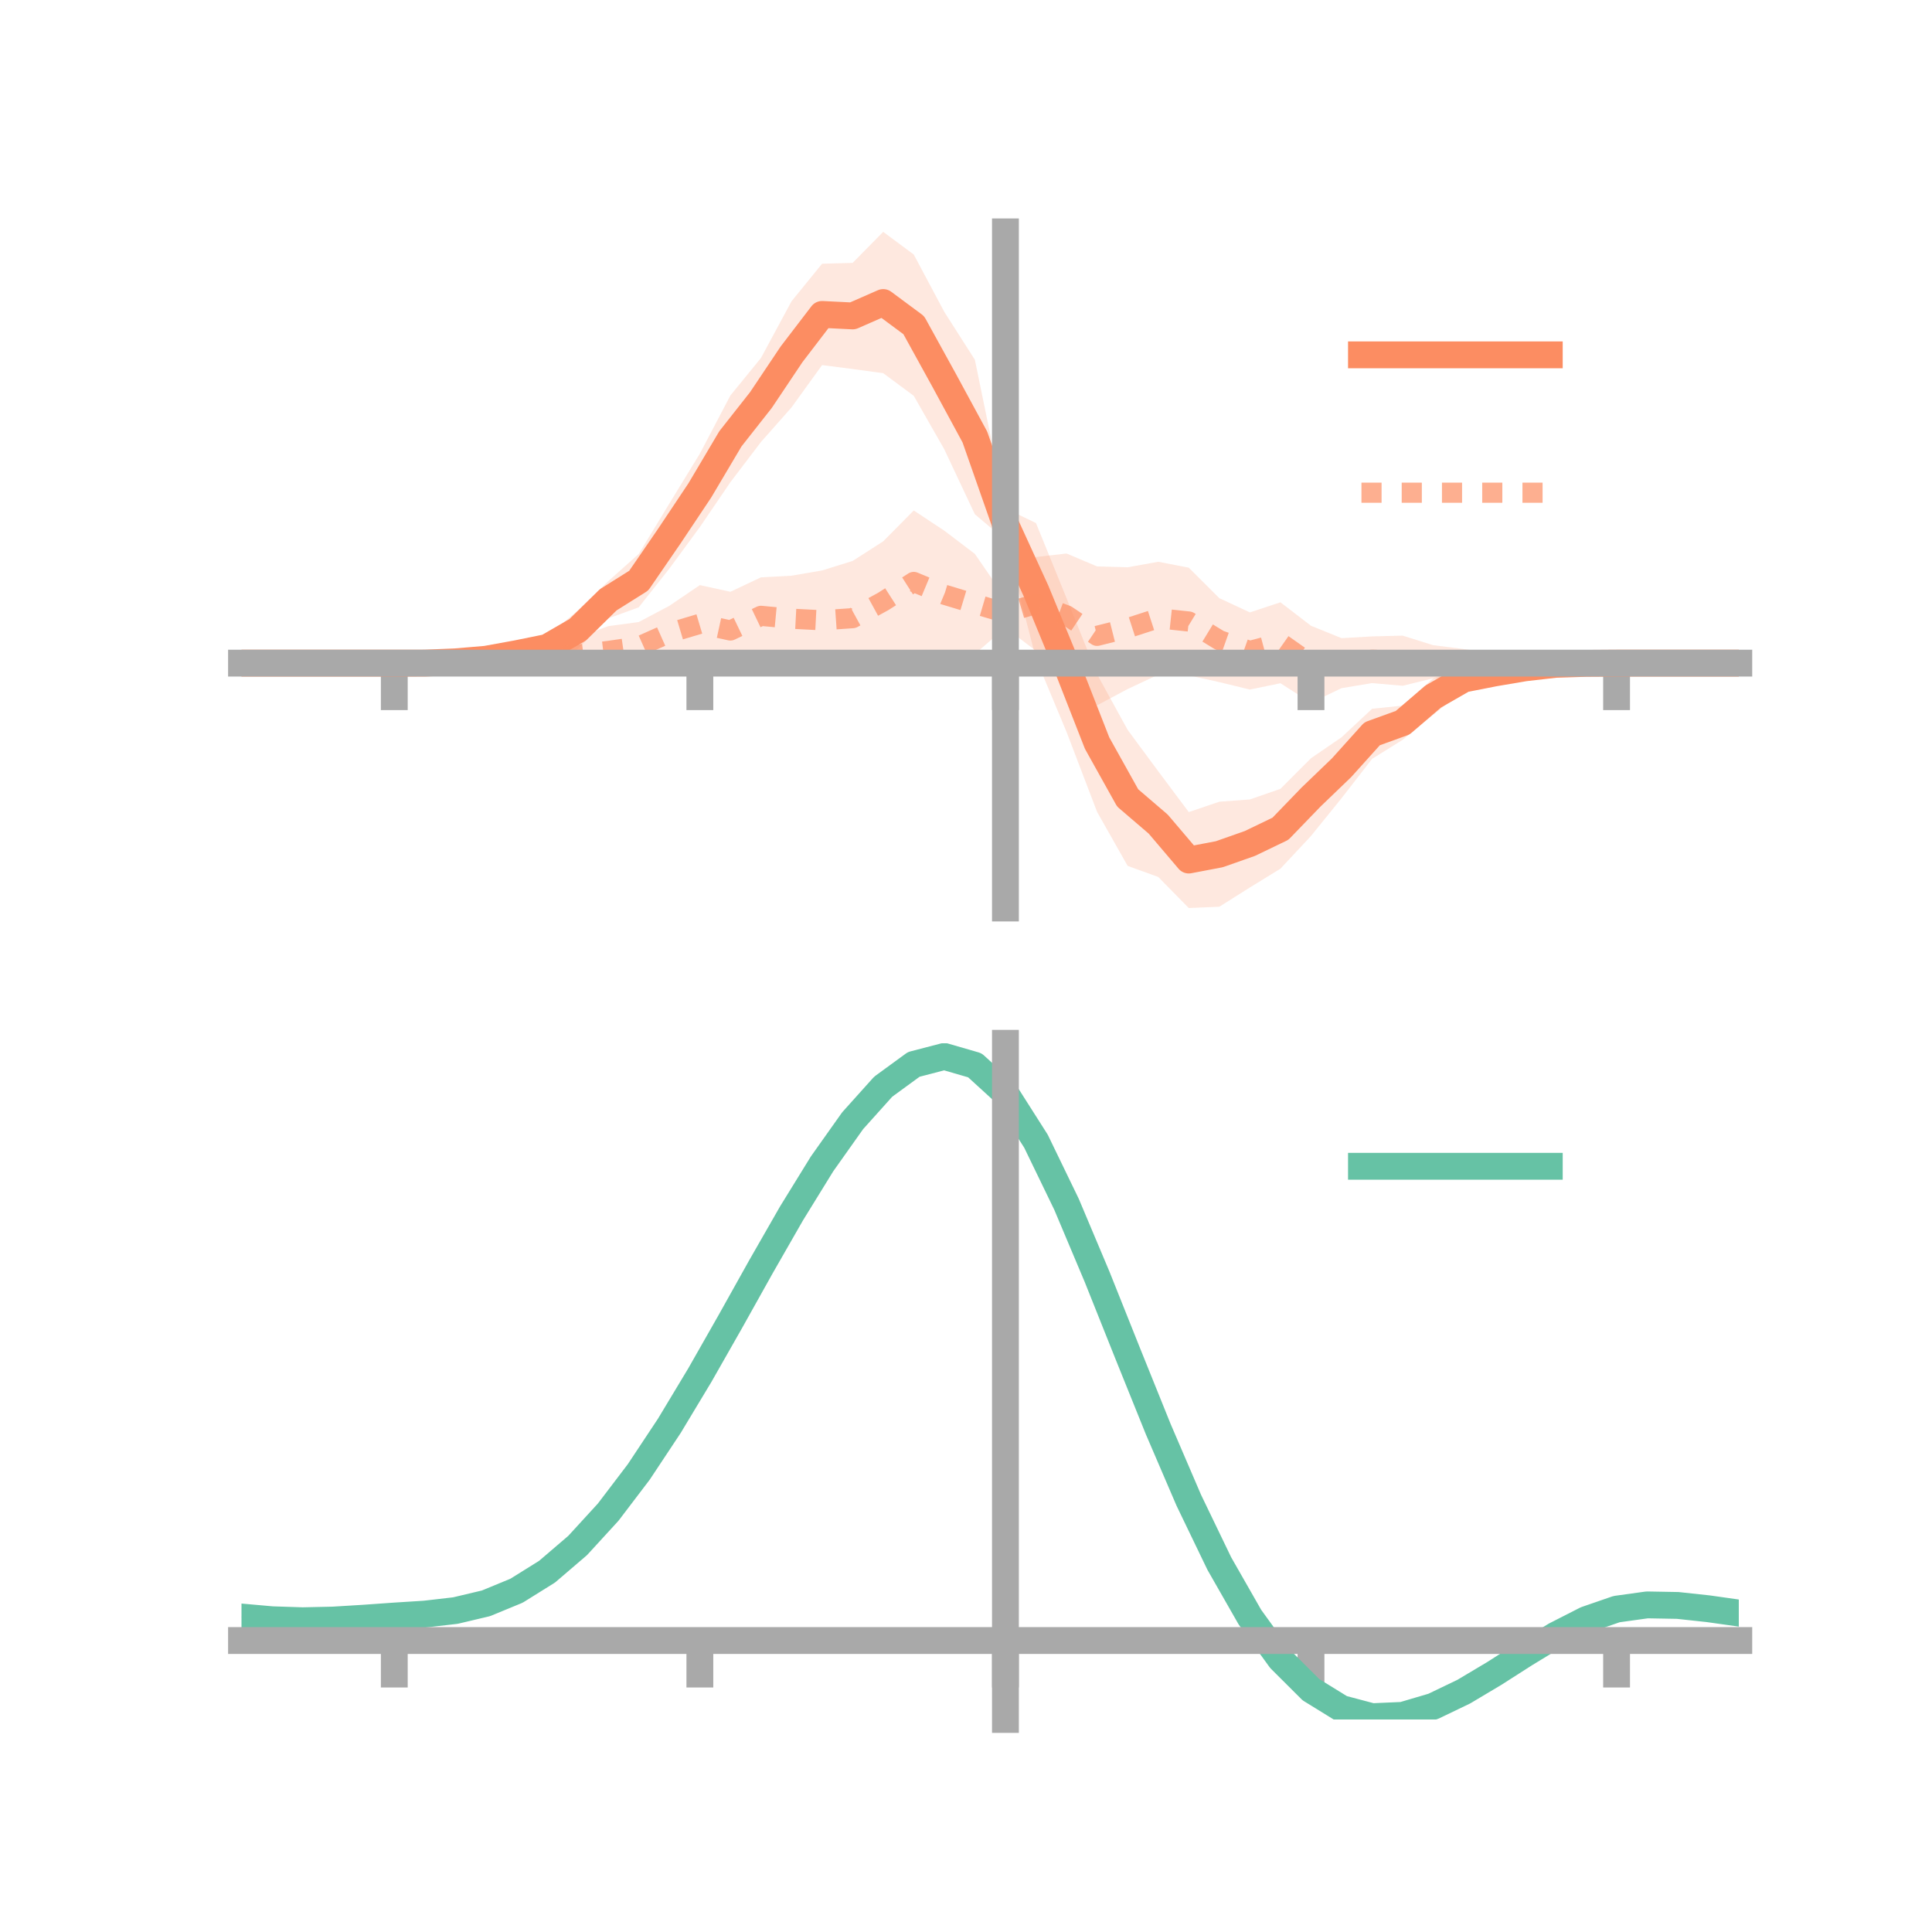 <?xml version="1.0" encoding="utf-8" standalone="no"?>
<!DOCTYPE svg PUBLIC "-//W3C//DTD SVG 1.1//EN"
  "http://www.w3.org/Graphics/SVG/1.1/DTD/svg11.dtd">
<!-- Created with matplotlib (https://matplotlib.org/) -->
<svg height="144pt" version="1.1" viewBox="0 0 144 144" width="144pt" xmlns="http://www.w3.org/2000/svg" xmlns:xlink="http://www.w3.org/1999/xlink">
 <defs>
  <style type="text/css">*{stroke-linecap:butt;stroke-linejoin:round;}</style>
 </defs>
 <g id="figure_1">
  <g id="patch_1">
   <path d="M 0 144 
L 144 144 
L 144 0 
L 0 0 
z
" style="fill:none;"/>
  </g>
  <g id="axes_1">
   <g id="patch_2">
    <path d="M 18 67.68 
L 129.6 67.68 
L 129.6 17.28 
L 18 17.28 
z
" style="fill:none;"/>
   </g>
   <g id="PolyCollection_1">
    <path clip-path="url(#pe75ec9e85d)" d="M 18 49.428 
L 18 49.428 
L 20.278 49.428 
L 22.555 49.428 
L 24.833 49.428 
L 27.11 49.428 
L 29.388 49.428 
L 31.665 49.352 
L 33.943 49.119 
L 36.22 48.777 
L 38.498 48.084 
L 40.776 47.423 
L 43.053 45.515 
L 45.331 43.322 
L 47.608 41.289 
L 49.886 37.538 
L 52.163 33.814 
L 54.441 29.474 
L 56.718 26.682 
L 58.996 22.457 
L 61.273 19.657 
L 63.551 19.593 
L 65.829 17.28 
L 68.106 18.971 
L 70.384 23.247 
L 72.661 26.813 
L 74.939 37.888 
L 77.216 38.986 
L 79.494 44.588 
L 81.771 50.258 
L 84.049 54.402 
L 86.327 57.485 
L 88.604 60.527 
L 90.882 59.755 
L 93.159 59.586 
L 95.437 58.795 
L 97.714 56.514 
L 99.992 54.952 
L 102.269 52.827 
L 104.547 52.592 
L 106.824 50.553 
L 109.102 49.779 
L 111.38 49.573 
L 113.657 49.413 
L 115.935 49.291 
L 118.212 49.371 
L 120.49 49.428 
L 122.767 49.428 
L 125.045 49.428 
L 127.322 49.428 
L 129.6 49.428 
L 129.6 49.428 
L 129.6 49.428 
L 127.322 49.428 
L 125.045 49.428 
L 122.767 49.428 
L 120.49 49.428 
L 118.212 49.515 
L 115.935 49.74 
L 113.657 50.14 
L 111.38 50.752 
L 109.102 51.439 
L 106.824 53.277 
L 104.547 55.142 
L 102.269 56.558 
L 99.992 59.493 
L 97.714 62.309 
L 95.437 64.745 
L 93.159 66.148 
L 90.882 67.583 
L 88.604 67.68 
L 86.327 65.362 
L 84.049 64.54 
L 81.771 60.515 
L 79.494 54.552 
L 77.216 49.094 
L 74.939 40.256 
L 72.661 38.33 
L 70.384 33.492 
L 68.106 29.501 
L 65.829 27.815 
L 63.551 27.504 
L 61.273 27.212 
L 58.996 30.366 
L 56.718 32.944 
L 54.441 35.938 
L 52.163 39.284 
L 49.886 42.384 
L 47.608 45.265 
L 45.331 46.094 
L 43.053 48.376 
L 40.776 49.098 
L 38.498 49.363 
L 36.22 49.498 
L 33.943 49.539 
L 31.665 49.496 
L 29.388 49.428 
L 27.11 49.428 
L 24.833 49.428 
L 22.555 49.428 
L 20.278 49.428 
L 18 49.428 
z
" style="fill:#fc8d62;fill-opacity:0.2;"/>
   </g>
   <g id="PolyCollection_2">
    <path clip-path="url(#pe75ec9e85d)" d="M 18 49.428 
L 18 49.428 
L 20.278 49.428 
L 22.555 49.428 
L 24.833 49.428 
L 27.11 49.428 
L 29.388 49.428 
L 31.665 49.305 
L 33.943 49.149 
L 36.22 48.918 
L 38.498 48.354 
L 40.776 47.875 
L 43.053 47.52 
L 45.331 46.67 
L 47.608 46.363 
L 49.886 45.157 
L 52.163 43.61 
L 54.441 44.108 
L 56.718 43.031 
L 58.996 42.909 
L 61.273 42.518 
L 63.551 41.81 
L 65.829 40.348 
L 68.106 38.047 
L 70.384 39.554 
L 72.661 41.284 
L 74.939 44.592 
L 77.216 41.518 
L 79.494 41.254 
L 81.771 42.218 
L 84.049 42.283 
L 86.327 41.871 
L 88.604 42.311 
L 90.882 44.585 
L 93.159 45.644 
L 95.437 44.893 
L 97.714 46.641 
L 99.992 47.565 
L 102.269 47.434 
L 104.547 47.376 
L 106.824 48.09 
L 109.102 48.376 
L 111.38 48.734 
L 113.657 48.963 
L 115.935 49.208 
L 118.212 49.305 
L 120.49 49.428 
L 122.767 49.428 
L 125.045 49.428 
L 127.322 49.428 
L 129.6 49.428 
L 129.6 49.428 
L 129.6 49.428 
L 127.322 49.428 
L 125.045 49.428 
L 122.767 49.428 
L 120.49 49.428 
L 118.212 49.532 
L 115.935 49.725 
L 113.657 49.867 
L 111.38 50.237 
L 109.102 50.603 
L 106.824 50.555 
L 104.547 51.114 
L 102.269 50.914 
L 99.992 51.291 
L 97.714 52.38 
L 95.437 50.925 
L 93.159 51.395 
L 90.882 50.841 
L 88.604 50.335 
L 86.327 50.289 
L 84.049 51.357 
L 81.771 52.57 
L 79.494 50.473 
L 77.216 48.512 
L 74.939 46.775 
L 72.661 48.744 
L 70.384 49.094 
L 68.106 48.701 
L 65.829 49.315 
L 63.551 50.339 
L 61.273 49.947 
L 58.996 49.32 
L 56.718 48.771 
L 54.441 49.879 
L 52.163 49.381 
L 49.886 49.195 
L 47.608 50.016 
L 45.331 50.368 
L 43.053 50.056 
L 40.776 50.139 
L 38.498 49.926 
L 36.22 49.74 
L 33.943 49.632 
L 31.665 49.546 
L 29.388 49.428 
L 27.11 49.428 
L 24.833 49.428 
L 22.555 49.428 
L 20.278 49.428 
L 18 49.428 
z
" style="fill:#fc8d62;fill-opacity:0.2;"/>
   </g>
   <g id="matplotlib.axis_1">
    <g id="xtick_1">
     <g id="line2d_1">
      <defs>
       <path d="M 0 0 
L 0 3.5 
" id="m8410923600" style="stroke:#a9a9a9;stroke-width:2;"/>
      </defs>
      <g>
       <use style="fill:#a9a9a9;stroke:#a9a9a9;stroke-width:2;" x="29.388" xlink:href="#m8410923600" y="49.428"/>
      </g>
     </g>
    </g>
    <g id="xtick_2">
     <g id="line2d_2">
      <g>
       <use style="fill:#a9a9a9;stroke:#a9a9a9;stroke-width:2;" x="52.163" xlink:href="#m8410923600" y="49.428"/>
      </g>
     </g>
    </g>
    <g id="xtick_3">
     <g id="line2d_3">
      <g>
       <use style="fill:#a9a9a9;stroke:#a9a9a9;stroke-width:2;" x="74.939" xlink:href="#m8410923600" y="49.428"/>
      </g>
     </g>
    </g>
    <g id="xtick_4">
     <g id="line2d_4">
      <g>
       <use style="fill:#a9a9a9;stroke:#a9a9a9;stroke-width:2;" x="97.714" xlink:href="#m8410923600" y="49.428"/>
      </g>
     </g>
    </g>
    <g id="xtick_5">
     <g id="line2d_5">
      <g>
       <use style="fill:#a9a9a9;stroke:#a9a9a9;stroke-width:2;" x="120.49" xlink:href="#m8410923600" y="49.428"/>
      </g>
     </g>
    </g>
   </g>
   <g id="matplotlib.axis_2"/>
   <g id="line2d_6">
    <path clip-path="url(#pe75ec9e85d)" d="M 18 49.428 
L 20.278 49.428 
L 22.555 49.428 
L 24.833 49.428 
L 27.11 49.428 
L 29.388 49.428 
L 31.665 49.424 
L 33.943 49.329 
L 36.22 49.137 
L 38.498 48.723 
L 40.776 48.26 
L 43.053 46.945 
L 45.331 44.708 
L 47.608 43.277 
L 49.886 39.961 
L 52.163 36.549 
L 54.441 32.706 
L 56.718 29.813 
L 58.996 26.411 
L 61.273 23.435 
L 63.551 23.548 
L 65.829 22.548 
L 68.106 24.236 
L 70.384 28.37 
L 72.661 32.572 
L 74.939 39.072 
L 77.216 44.04 
L 79.494 49.57 
L 81.771 55.386 
L 84.049 59.471 
L 86.327 61.424 
L 88.604 64.103 
L 90.882 63.669 
L 93.159 62.867 
L 95.437 61.77 
L 97.714 59.412 
L 99.992 57.222 
L 102.269 54.692 
L 104.547 53.867 
L 106.824 51.915 
L 109.102 50.609 
L 111.38 50.162 
L 113.657 49.776 
L 115.935 49.516 
L 118.212 49.443 
L 120.49 49.428 
L 122.767 49.428 
L 125.045 49.428 
L 127.322 49.428 
L 129.6 49.428 
" style="fill:none;stroke:#fc8d62;stroke-linecap:square;stroke-width:2;"/>
   </g>
   <g id="line2d_7">
    <path clip-path="url(#pe75ec9e85d)" d="M 18 49.428 
L 20.278 49.428 
L 22.555 49.428 
L 24.833 49.428 
L 27.11 49.428 
L 29.388 49.428 
L 31.665 49.426 
L 33.943 49.391 
L 36.22 49.329 
L 38.498 49.14 
L 40.776 49.007 
L 43.053 48.788 
L 45.331 48.519 
L 47.608 48.19 
L 49.886 47.176 
L 52.163 46.496 
L 54.441 46.994 
L 56.718 45.901 
L 58.996 46.114 
L 61.273 46.233 
L 63.551 46.075 
L 65.829 44.831 
L 68.106 43.374 
L 70.384 44.324 
L 72.661 45.014 
L 74.939 45.684 
L 77.216 45.015 
L 79.494 45.864 
L 81.771 47.394 
L 84.049 46.82 
L 86.327 46.08 
L 88.604 46.323 
L 90.882 47.713 
L 93.159 48.52 
L 95.437 47.909 
L 97.714 49.511 
L 99.992 49.428 
L 102.269 49.174 
L 104.547 49.245 
L 106.824 49.323 
L 109.102 49.49 
L 111.38 49.486 
L 113.657 49.415 
L 115.935 49.467 
L 118.212 49.419 
L 120.49 49.428 
L 122.767 49.428 
L 125.045 49.428 
L 127.322 49.428 
L 129.6 49.428 
" style="fill:none;stroke:#fc8d62;stroke-dasharray:1.5,1.5;stroke-dashoffset:0;stroke-opacity:0.7;stroke-width:1.5;"/>
   </g>
   <g id="patch_3">
    <path d="M 74.939 67.68 
L 74.939 17.28 
" style="fill:none;stroke:#a9a9a9;stroke-linecap:square;stroke-linejoin:miter;stroke-width:2;"/>
   </g>
   <g id="patch_4">
    <path d="M 129.6 67.68 
L 129.6 17.28 
" style="fill:none;"/>
   </g>
   <g id="patch_5">
    <path d="M 18 49.428 
L 129.6 49.428 
" style="fill:none;stroke:#a9a9a9;stroke-linecap:square;stroke-linejoin:miter;stroke-width:2;"/>
   </g>
   <g id="patch_6">
    <path d="M 18 17.28 
L 129.6 17.28 
" style="fill:none;"/>
   </g>
   <g id="legend_1">
    <g id="line2d_8">
     <path d="M 101.475 26.449 
L 115.475 26.449 
" style="fill:none;stroke:#fc8d62;stroke-linecap:square;stroke-width:2;"/>
    </g>
    <g id="line2d_9"/>
    <g id="text_1">
     <!--   -->
     <g transform="translate(121.075 28.899)scale(0.07 -0.07)">
      <defs>
       <path id="DejaVuSans-32"/>
      </defs>
      <use xlink:href="#DejaVuSans-32"/>
     </g>
    </g>
    <g id="line2d_10">
     <path d="M 101.475 36.724 
L 115.475 36.724 
" style="fill:none;stroke:#fc8d62;stroke-dasharray:1.5,1.5;stroke-dashoffset:0;stroke-opacity:0.7;stroke-width:1.5;"/>
    </g>
    <g id="line2d_11"/>
    <g id="text_2">
     <!--   -->
     <g transform="translate(121.075 39.174)scale(0.07 -0.07)">
      <use xlink:href="#DejaVuSans-32"/>
     </g>
    </g>
   </g>
  </g>
  <g id="axes_2">
   <g id="patch_7">
    <path d="M 18 128.16 
L 129.6 128.16 
L 129.6 77.76 
L 18 77.76 
z
" style="fill:none;"/>
   </g>
   <g id="PolyCollection_3">
    <path clip-path="url(#p46a4ae5831)" d="M 18 120.565 
L 18 120.483 
L 20.278 120.694 
L 22.555 120.77 
L 24.833 120.713 
L 27.11 120.564 
L 29.388 120.394 
L 31.665 120.245 
L 33.943 119.976 
L 36.22 119.43 
L 38.498 118.48 
L 40.776 117.036 
L 43.053 115.047 
L 45.331 112.503 
L 47.608 109.438 
L 49.886 105.916 
L 52.163 102.041 
L 54.441 97.939 
L 56.718 93.768 
L 58.996 89.7 
L 61.273 85.925 
L 63.551 82.643 
L 65.829 80.055 
L 68.106 78.362 
L 70.384 77.76 
L 72.661 78.433 
L 74.939 80.547 
L 77.216 84.182 
L 79.494 88.96 
L 81.771 94.449 
L 84.049 100.243 
L 86.327 105.985 
L 88.604 111.377 
L 90.882 116.184 
L 93.159 120.236 
L 95.437 123.429 
L 97.714 125.722 
L 99.992 127.136 
L 102.269 127.743 
L 104.547 127.649 
L 106.824 126.988 
L 109.102 125.911 
L 111.38 124.577 
L 113.657 123.148 
L 115.935 121.783 
L 118.212 120.634 
L 120.49 119.853 
L 122.767 119.538 
L 125.045 119.584 
L 127.322 119.84 
L 129.6 120.175 
L 129.6 120.282 
L 129.6 120.282 
L 127.322 119.972 
L 125.045 119.735 
L 122.767 119.699 
L 120.49 120.017 
L 118.212 120.807 
L 115.935 121.984 
L 113.657 123.395 
L 111.38 124.876 
L 109.102 126.258 
L 106.824 127.372 
L 104.547 128.056 
L 102.269 128.16 
L 99.992 127.56 
L 97.714 126.165 
L 95.437 123.921 
L 93.159 120.82 
L 90.882 116.9 
L 88.604 112.257 
L 86.327 107.047 
L 84.049 101.494 
L 81.771 95.885 
L 79.494 90.567 
L 77.216 85.935 
L 74.939 82.413 
L 72.661 80.369 
L 70.384 79.722 
L 68.106 80.306 
L 65.829 81.936 
L 63.551 84.422 
L 61.273 87.568 
L 58.996 91.178 
L 56.718 95.062 
L 54.441 99.04 
L 52.163 102.946 
L 49.886 106.635 
L 47.608 109.987 
L 45.331 112.908 
L 43.053 115.339 
L 40.776 117.25 
L 38.498 118.649 
L 36.22 119.575 
L 33.943 120.109 
L 31.665 120.367 
L 29.388 120.505 
L 27.11 120.659 
L 24.833 120.788 
L 22.555 120.831 
L 20.278 120.757 
L 18 120.565 
z
" style="fill:#66c2a5;fill-opacity:0.2;"/>
   </g>
   <g id="matplotlib.axis_3">
    <g id="xtick_6">
     <g id="line2d_12">
      <g>
       <use style="fill:#a9a9a9;stroke:#a9a9a9;stroke-width:2;" x="29.388" xlink:href="#m8410923600" y="122.275"/>
      </g>
     </g>
    </g>
    <g id="xtick_7">
     <g id="line2d_13">
      <g>
       <use style="fill:#a9a9a9;stroke:#a9a9a9;stroke-width:2;" x="52.163" xlink:href="#m8410923600" y="122.275"/>
      </g>
     </g>
    </g>
    <g id="xtick_8">
     <g id="line2d_14">
      <g>
       <use style="fill:#a9a9a9;stroke:#a9a9a9;stroke-width:2;" x="74.939" xlink:href="#m8410923600" y="122.275"/>
      </g>
     </g>
    </g>
    <g id="xtick_9">
     <g id="line2d_15">
      <g>
       <use style="fill:#a9a9a9;stroke:#a9a9a9;stroke-width:2;" x="97.714" xlink:href="#m8410923600" y="122.275"/>
      </g>
     </g>
    </g>
    <g id="xtick_10">
     <g id="line2d_16">
      <g>
       <use style="fill:#a9a9a9;stroke:#a9a9a9;stroke-width:2;" x="120.49" xlink:href="#m8410923600" y="122.275"/>
      </g>
     </g>
    </g>
   </g>
   <g id="matplotlib.axis_4"/>
   <g id="line2d_17">
    <path clip-path="url(#p46a4ae5831)" d="M 18 120.524 
L 20.278 120.726 
L 22.555 120.8 
L 24.833 120.75 
L 27.11 120.611 
L 29.388 120.45 
L 31.665 120.306 
L 33.943 120.043 
L 36.22 119.503 
L 38.498 118.564 
L 40.776 117.143 
L 43.053 115.193 
L 45.331 112.706 
L 47.608 109.712 
L 49.886 106.276 
L 52.163 102.493 
L 54.441 98.49 
L 56.718 94.415 
L 58.996 90.439 
L 61.273 86.746 
L 63.551 83.532 
L 65.829 80.996 
L 68.106 79.334 
L 70.384 78.741 
L 72.661 79.401 
L 74.939 81.48 
L 77.216 85.058 
L 79.494 89.764 
L 81.771 95.167 
L 84.049 100.869 
L 86.327 106.516 
L 88.604 111.817 
L 90.882 116.542 
L 93.159 120.528 
L 95.437 123.675 
L 97.714 125.943 
L 99.992 127.348 
L 102.269 127.951 
L 104.547 127.852 
L 106.824 127.18 
L 109.102 126.085 
L 111.38 124.727 
L 113.657 123.271 
L 115.935 121.883 
L 118.212 120.721 
L 120.49 119.935 
L 122.767 119.619 
L 125.045 119.66 
L 127.322 119.906 
L 129.6 120.228 
" style="fill:none;stroke:#66c2a5;stroke-linecap:square;stroke-width:2;"/>
   </g>
   <g id="patch_8">
    <path d="M 74.939 128.16 
L 74.939 77.76 
" style="fill:none;stroke:#a9a9a9;stroke-linecap:square;stroke-linejoin:miter;stroke-width:2;"/>
   </g>
   <g id="patch_9">
    <path d="M 129.6 128.16 
L 129.6 77.76 
" style="fill:none;"/>
   </g>
   <g id="patch_10">
    <path d="M 18 122.275 
L 129.6 122.275 
" style="fill:none;stroke:#a9a9a9;stroke-linecap:square;stroke-linejoin:miter;stroke-width:2;"/>
   </g>
   <g id="patch_11">
    <path d="M 18 77.76 
L 129.6 77.76 
" style="fill:none;"/>
   </g>
   <g id="legend_2">
    <g id="line2d_18">
     <path d="M 101.475 86.929 
L 115.475 86.929 
" style="fill:none;stroke:#66c2a5;stroke-linecap:square;stroke-width:2;"/>
    </g>
    <g id="line2d_19"/>
    <g id="text_3">
     <!--   -->
     <g transform="translate(121.075 89.379)scale(0.07 -0.07)">
      <use xlink:href="#DejaVuSans-32"/>
     </g>
    </g>
   </g>
  </g>
 </g>
 <defs>
  <clipPath id="pe75ec9e85d">
   <rect height="50.4" width="111.6" x="18" y="17.28"/>
  </clipPath>
  <clipPath id="p46a4ae5831">
   <rect height="50.4" width="111.6" x="18" y="77.76"/>
  </clipPath>
 </defs>
</svg>
